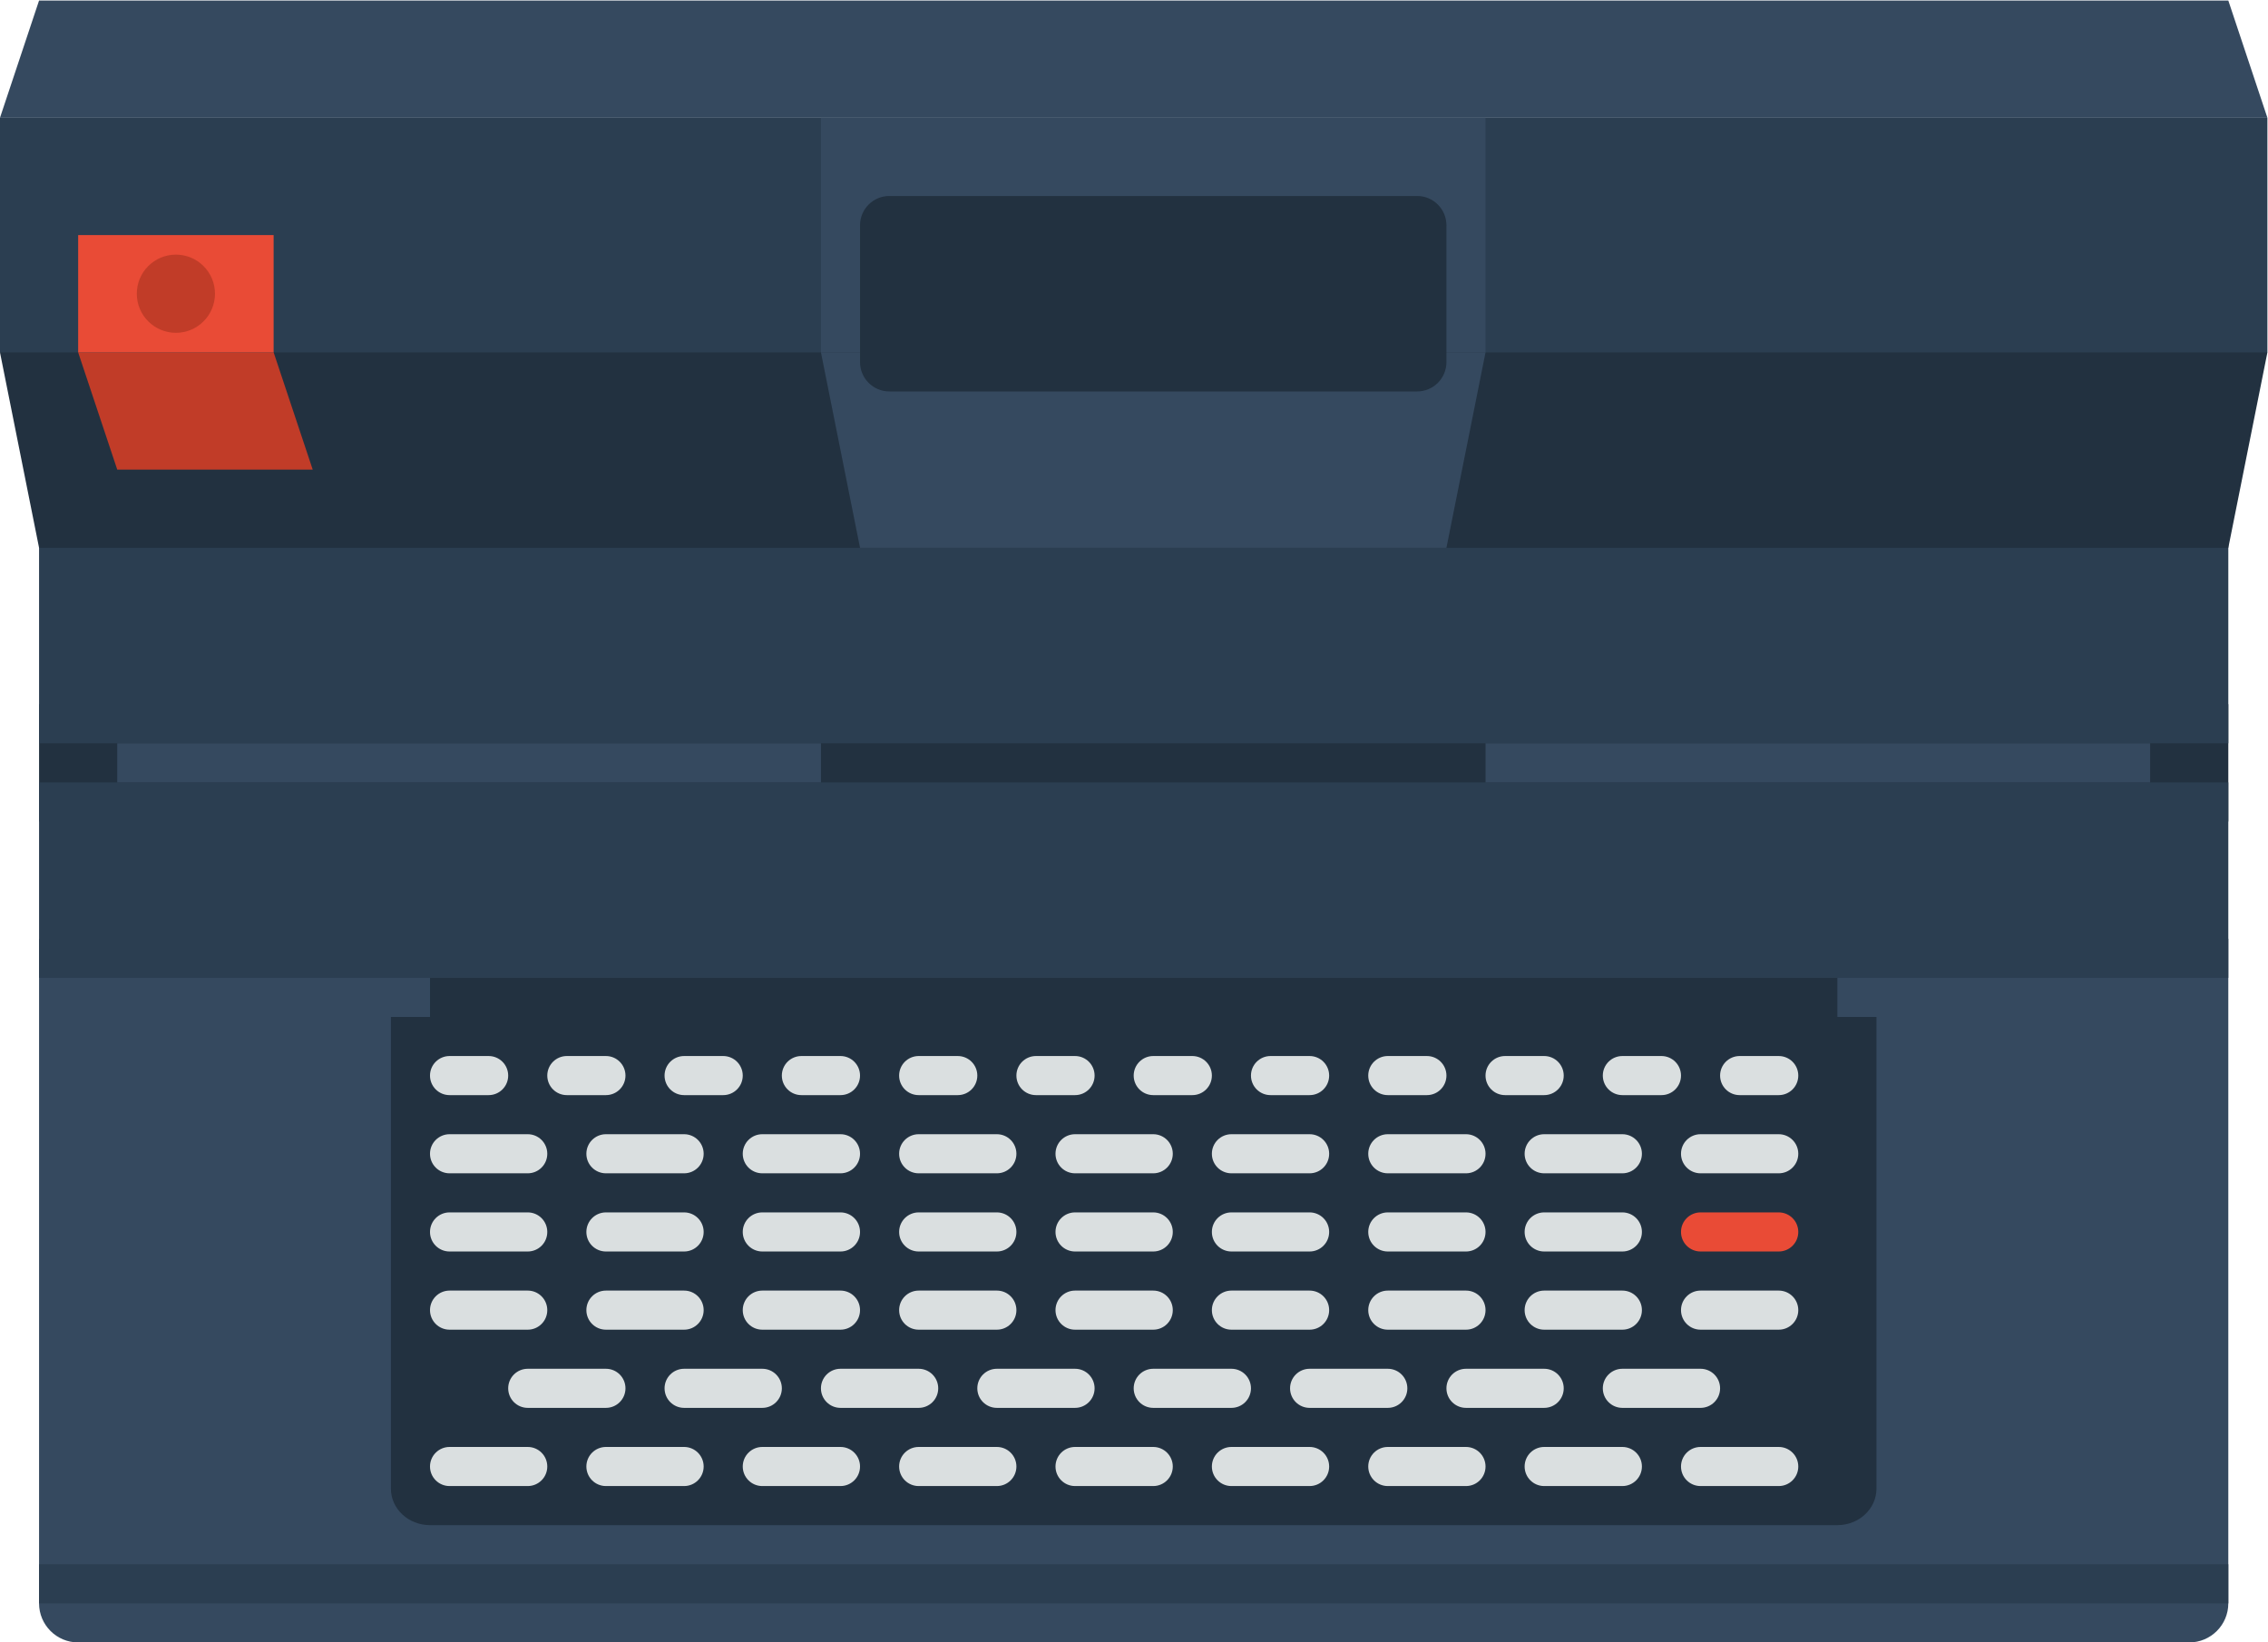 <svg height="224" viewBox="0 0 309.333 224" width="309.333" xmlns="http://www.w3.org/2000/svg" xmlns:xlink="http://www.w3.org/1999/xlink"><clipPath id="a"><path d="m0 256h256v-256h-256z"/></clipPath><g transform="matrix(1.333 0 0 -1.333 -16 282.667)"><path d="m0 0h-232l4 12h224z" fill="#35495f" transform="translate(244 200)"/><path d="m240 128h-224v12h224z" fill="#223140"/><path d="m240 136h-224v24h224z" fill="#2b3e51"/><path d="m0 0h-224l-4 20 4 4h224l4-4z" fill="#223140" transform="translate(240 156)"/><path d="m244 176h-232v24h232z" fill="#2b3e51"/><path d="m164 176h-68v24h68z" fill="#35495f"/><path d="m0 0h-60l-4 20h68z" fill="#35495f" transform="translate(160 156)"/><g clip-path="url(#a)"><path d="m0 0h-54c-1.657 0-3 1.343-3 3v14c0 1.657 1.343 3 3 3h54c1.657 0 3-1.343 3-3v-14c0-1.657-1.343-3-3-3" fill="#223140" transform="translate(157 172)"/><path d="m0 0 4-12h20l-4 12z" fill="#c13c28" transform="translate(20 176)"/><path d="m40 176h-20v12h20z" fill="#e94b36"/><path d="m0 0c0-2.209-1.791-4-4-4s-4 1.791-4 4 1.791 4 4 4 4-1.791 4-4" fill="#c13c28" transform="translate(34 182)"/><path d="m0 0h-216c-2.209 0-4 1.791-4 4v68h224v-68c0-2.209-1.791-4-4-4" fill="#35495f" transform="translate(236 44)"/><path d="m240 112h-224v20h224z" fill="#2b3e51"/><path d="m96 132h-72v4h72z" fill="#35495f"/><path d="m232 132h-68v4h68z" fill="#35495f"/><path d="m0 0h-144v-4h-4v-48.267c0-2.061 1.791-3.733 4-3.733h144c2.209 0 4 1.672 4 3.733v48.267h-4z" fill="#223140" transform="translate(200 112)"/><path d="m0 0h-4c-1.105 0-2 .895-2 2s.895 2 2 2h4c1.105 0 2-.895 2-2s-.895-2-2-2" fill="#dadfe0" transform="translate(62 100)"/><path d="m0 0h-4c-1.105 0-2 .895-2 2s.895 2 2 2h4c1.105 0 2-.895 2-2s-.895-2-2-2" fill="#dadfe0" transform="translate(74 100)"/><path d="m0 0h-8c-1.105 0-2 .895-2 2s.895 2 2 2h8c1.105 0 2-.895 2-2s-.895-2-2-2" fill="#dadfe0" transform="translate(66 92)"/><path d="m0 0h-8c-1.105 0-2 .895-2 2s.895 2 2 2h8c1.105 0 2-.895 2-2s-.895-2-2-2" fill="#dadfe0" transform="translate(82 92)"/><path d="m0 0h-8c-1.105 0-2 .895-2 2s.895 2 2 2h8c1.105 0 2-.895 2-2s-.895-2-2-2" fill="#dadfe0" transform="translate(98 92)"/><path d="m0 0h-8c-1.105 0-2 .895-2 2s.895 2 2 2h8c1.105 0 2-.895 2-2s-.895-2-2-2" fill="#dadfe0" transform="translate(114 92)"/><path d="m0 0h-8c-1.105 0-2 .895-2 2s.895 2 2 2h8c1.105 0 2-.895 2-2s-.895-2-2-2" fill="#dadfe0" transform="translate(130 92)"/><path d="m0 0h-8c-1.105 0-2 .895-2 2s.895 2 2 2h8c1.105 0 2-.895 2-2s-.895-2-2-2" fill="#dadfe0" transform="translate(146 92)"/><path d="m0 0h-8c-1.105 0-2 .895-2 2s.895 2 2 2h8c1.105 0 2-.895 2-2s-.895-2-2-2" fill="#dadfe0" transform="translate(162 92)"/><path d="m0 0h-8c-1.105 0-2 .895-2 2s.895 2 2 2h8c1.105 0 2-.895 2-2s-.895-2-2-2" fill="#dadfe0" transform="translate(178 92)"/><path d="m0 0h-8c-1.105 0-2 .895-2 2s.895 2 2 2h8c1.105 0 2-.895 2-2s-.895-2-2-2" fill="#dadfe0" transform="translate(194 92)"/><path d="m0 0h-8c-1.105 0-2 .895-2 2s.895 2 2 2h8c1.105 0 2-.895 2-2s-.895-2-2-2" fill="#dadfe0" transform="translate(66 84)"/><path d="m0 0h-8c-1.105 0-2 .895-2 2s.895 2 2 2h8c1.105 0 2-.895 2-2s-.895-2-2-2" fill="#dadfe0" transform="translate(82 84)"/><path d="m0 0h-8c-1.105 0-2 .895-2 2s.895 2 2 2h8c1.105 0 2-.895 2-2s-.895-2-2-2" fill="#dadfe0" transform="translate(98 84)"/><path d="m0 0h-8c-1.105 0-2 .895-2 2s.895 2 2 2h8c1.105 0 2-.895 2-2s-.895-2-2-2" fill="#dadfe0" transform="translate(114 84)"/><path d="m0 0h-8c-1.105 0-2 .895-2 2s.895 2 2 2h8c1.105 0 2-.895 2-2s-.895-2-2-2" fill="#dadfe0" transform="translate(130 84)"/><path d="m0 0h-8c-1.105 0-2 .895-2 2s.895 2 2 2h8c1.105 0 2-.895 2-2s-.895-2-2-2" fill="#dadfe0" transform="translate(146 84)"/><path d="m0 0h-8c-1.105 0-2 .895-2 2s.895 2 2 2h8c1.105 0 2-.895 2-2s-.895-2-2-2" fill="#dadfe0" transform="translate(162 84)"/><path d="m0 0h-8c-1.105 0-2 .895-2 2s.895 2 2 2h8c1.105 0 2-.895 2-2s-.895-2-2-2" fill="#dadfe0" transform="translate(178 84)"/><path d="m0 0h-8c-1.105 0-2 .895-2 2s.895 2 2 2h8c1.105 0 2-.895 2-2s-.895-2-2-2" fill="#e94b36" transform="translate(194 84)"/><g fill="#dadfe0"><path d="m0 0h-8c-1.105 0-2 .895-2 2s.895 2 2 2h8c1.105 0 2-.895 2-2s-.895-2-2-2" transform="translate(66 76)"/><path d="m0 0h-8c-1.105 0-2 .895-2 2s.895 2 2 2h8c1.105 0 2-.895 2-2s-.895-2-2-2" transform="translate(82 76)"/><path d="m0 0h-8c-1.105 0-2 .895-2 2s.895 2 2 2h8c1.105 0 2-.895 2-2s-.895-2-2-2" transform="translate(98 76)"/><path d="m0 0h-8c-1.105 0-2 .895-2 2s.895 2 2 2h8c1.105 0 2-.895 2-2s-.895-2-2-2" transform="translate(114 76)"/><path d="m0 0h-8c-1.105 0-2 .895-2 2s.895 2 2 2h8c1.105 0 2-.895 2-2s-.895-2-2-2" transform="translate(130 76)"/><path d="m0 0h-8c-1.105 0-2 .895-2 2s.895 2 2 2h8c1.105 0 2-.895 2-2s-.895-2-2-2" transform="translate(146 76)"/><path d="m0 0h-8c-1.105 0-2 .895-2 2s.895 2 2 2h8c1.105 0 2-.895 2-2s-.895-2-2-2" transform="translate(162 76)"/><path d="m0 0h-8c-1.105 0-2 .895-2 2s.895 2 2 2h8c1.105 0 2-.895 2-2s-.895-2-2-2" transform="translate(178 76)"/><path d="m0 0h-8c-1.105 0-2 .895-2 2s.895 2 2 2h8c1.105 0 2-.895 2-2s-.895-2-2-2" transform="translate(194 76)"/><path d="m0 0h-8c-1.105 0-2 .895-2 2 0 1.105.895 2 2 2h8c1.105 0 2-.895 2-2 0-1.105-.895-2-2-2" transform="translate(66 60)"/><path d="m0 0h-8c-1.105 0-2 .895-2 2 0 1.105.895 2 2 2h8c1.105 0 2-.895 2-2 0-1.105-.895-2-2-2" transform="translate(82 60)"/><path d="m0 0h-8c-1.105 0-2 .895-2 2 0 1.105.895 2 2 2h8c1.105 0 2-.895 2-2 0-1.105-.895-2-2-2" transform="translate(98 60)"/><path d="m0 0h-8c-1.105 0-2 .895-2 2 0 1.105.895 2 2 2h8c1.105 0 2-.895 2-2 0-1.105-.895-2-2-2" transform="translate(114 60)"/><path d="m0 0h-8c-1.105 0-2 .895-2 2 0 1.105.895 2 2 2h8c1.105 0 2-.895 2-2 0-1.105-.895-2-2-2" transform="translate(130 60)"/><path d="m0 0h-8c-1.105 0-2 .895-2 2 0 1.105.895 2 2 2h8c1.105 0 2-.895 2-2 0-1.105-.895-2-2-2" transform="translate(146 60)"/><path d="m0 0h-8c-1.105 0-2 .895-2 2 0 1.105.895 2 2 2h8c1.105 0 2-.895 2-2 0-1.105-.895-2-2-2" transform="translate(162 60)"/><path d="m0 0h-8c-1.105 0-2 .895-2 2 0 1.105.895 2 2 2h8c1.105 0 2-.895 2-2 0-1.105-.895-2-2-2" transform="translate(178 60)"/><path d="m0 0h-8c-1.105 0-2 .895-2 2 0 1.105.895 2 2 2h8c1.105 0 2-.895 2-2 0-1.105-.895-2-2-2" transform="translate(194 60)"/><path d="m0 0h-8c-1.105 0-2 .895-2 2s.895 2 2 2h8c1.105 0 2-.895 2-2s-.895-2-2-2" transform="translate(74 68)"/><path d="m0 0h-8c-1.105 0-2 .895-2 2s.895 2 2 2h8c1.105 0 2-.895 2-2s-.895-2-2-2" transform="translate(90 68)"/><path d="m0 0h-8c-1.105 0-2 .895-2 2s.895 2 2 2h8c1.105 0 2-.895 2-2s-.895-2-2-2" transform="translate(106 68)"/><path d="m0 0h-8c-1.105 0-2 .895-2 2s.895 2 2 2h8c1.105 0 2-.895 2-2s-.895-2-2-2" transform="translate(122 68)"/><path d="m0 0h-8c-1.105 0-2 .895-2 2s.895 2 2 2h8c1.105 0 2-.895 2-2s-.895-2-2-2" transform="translate(138 68)"/><path d="m0 0h-8c-1.105 0-2 .895-2 2s.895 2 2 2h8c1.105 0 2-.895 2-2s-.895-2-2-2" transform="translate(154 68)"/><path d="m0 0h-8c-1.105 0-2 .895-2 2s.895 2 2 2h8c1.105 0 2-.895 2-2s-.895-2-2-2" transform="translate(170 68)"/><path d="m0 0h-8c-1.105 0-2 .895-2 2s.895 2 2 2h8c1.105 0 2-.895 2-2s-.895-2-2-2" transform="translate(186 68)"/><path d="m0 0h-4c-1.105 0-2 .895-2 2s.895 2 2 2h4c1.105 0 2-.895 2-2s-.895-2-2-2" transform="translate(86 100)"/><path d="m0 0h-4c-1.105 0-2 .895-2 2s.895 2 2 2h4c1.105 0 2-.895 2-2s-.895-2-2-2" transform="translate(98 100)"/><path d="m0 0h-4c-1.105 0-2 .895-2 2s.895 2 2 2h4c1.105 0 2-.895 2-2s-.895-2-2-2" transform="translate(110 100)"/><path d="m0 0h-4c-1.105 0-2 .895-2 2s.895 2 2 2h4c1.105 0 2-.895 2-2s-.895-2-2-2" transform="translate(122 100)"/><path d="m0 0h-4c-1.105 0-2 .895-2 2s.895 2 2 2h4c1.105 0 2-.895 2-2s-.895-2-2-2" transform="translate(134 100)"/><path d="m0 0h-4c-1.105 0-2 .895-2 2s.895 2 2 2h4c1.105 0 2-.895 2-2s-.895-2-2-2" transform="translate(146 100)"/><path d="m0 0h-4c-1.105 0-2 .895-2 2s.895 2 2 2h4c1.105 0 2-.895 2-2s-.895-2-2-2" transform="translate(158 100)"/><path d="m0 0h-4c-1.105 0-2 .895-2 2s.895 2 2 2h4c1.105 0 2-.895 2-2s-.895-2-2-2" transform="translate(170 100)"/><path d="m0 0h-4c-1.105 0-2 .895-2 2s.895 2 2 2h4c1.105 0 2-.895 2-2s-.895-2-2-2" transform="translate(182 100)"/><path d="m0 0h-4c-1.105 0-2 .895-2 2s.895 2 2 2h4c1.105 0 2-.895 2-2s-.895-2-2-2" transform="translate(194 100)"/></g><path d="m240 48h-224v4h224z" fill="#2b3e51"/></g></g></svg>